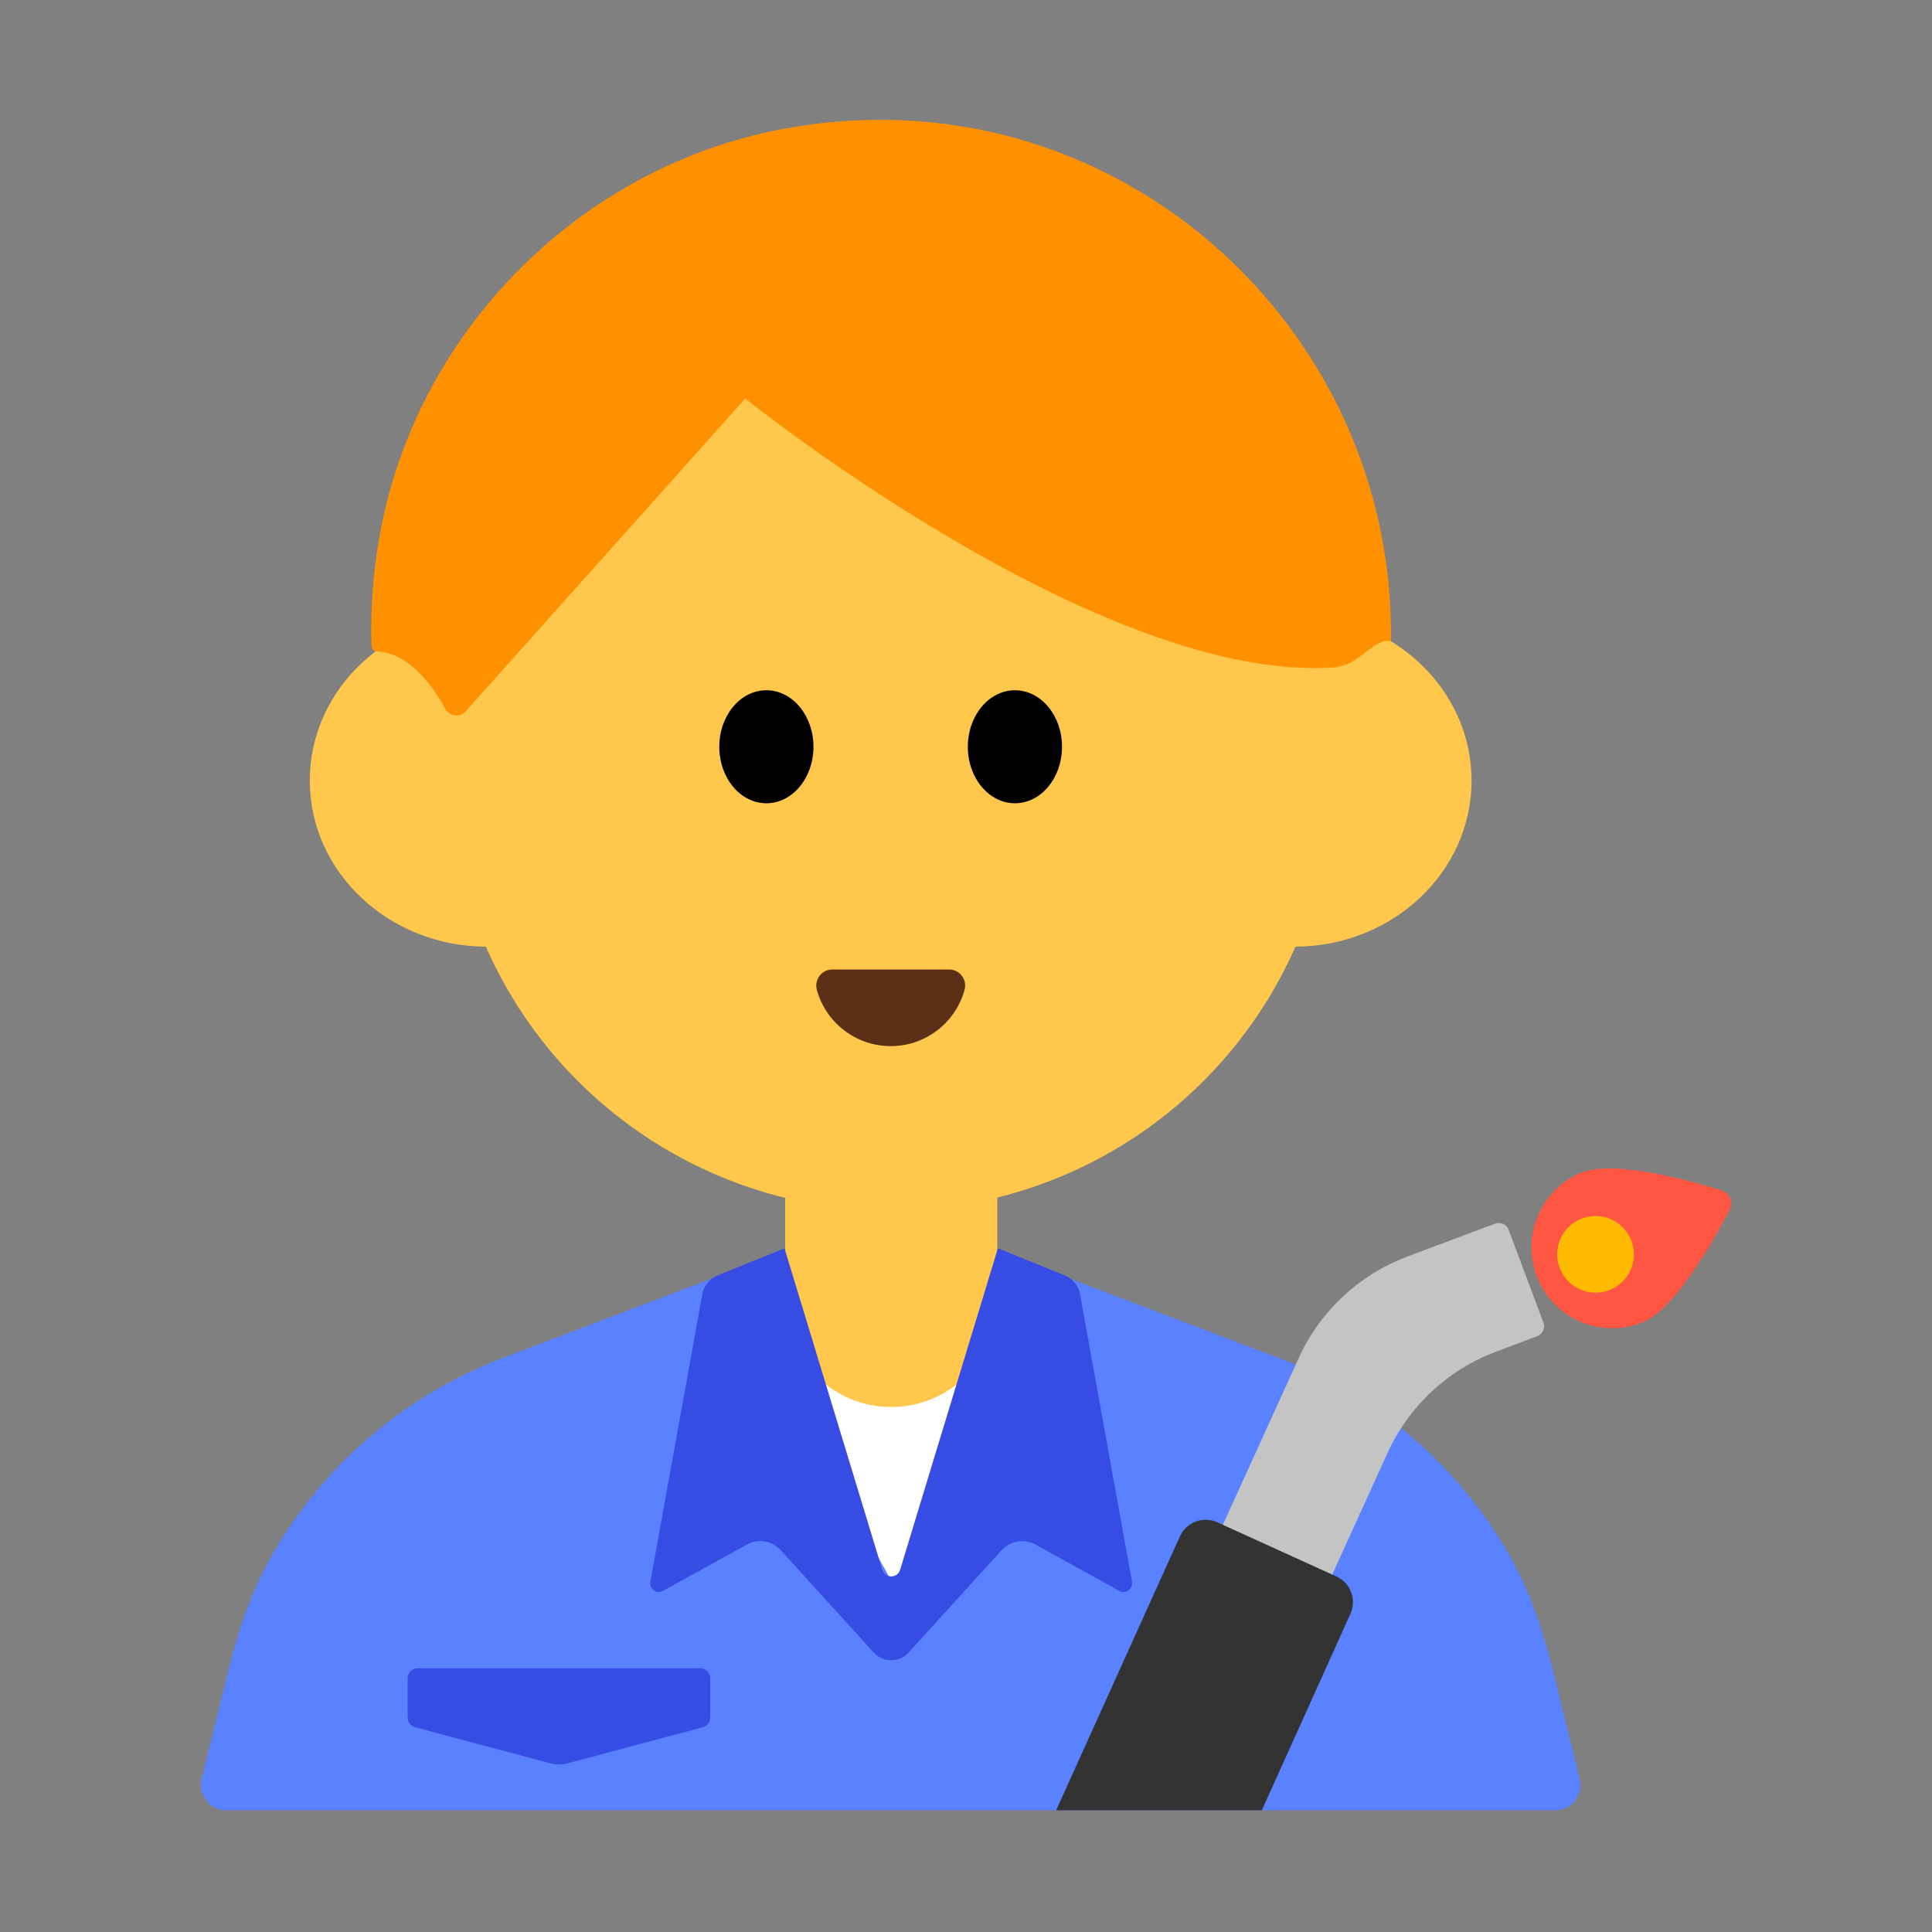 <?xml version="1.0" encoding="UTF-8"?><svg id="Layer_1" xmlns="http://www.w3.org/2000/svg" viewBox="0 0 40 40"><rect x="0" y="0" width="40" height="40" fill="#808080" stroke="none"/><g><path d="m26.473,28.116l-4.214-1.601c-2.46-.935-5.178-.935-7.638,0l-4.214,1.601c-2.028.771-3.708,2.218-4.771,4.071-.437.76-.713,1.602-.922,2.454l-.539,2.189c-.081.331.169.651.51.651h27.511c.341,0,.591-.32.51-.651l-.539-2.189c-.21-.851-.486-1.693-.922-2.454-1.064-1.853-2.743-3.301-4.771-4.071Z" fill="#5a81ff"/><polygon points="16.065 28.441 21.013 28.441 18.539 32.88 16.065 28.441" fill="#fff"/><g><circle cx="18.44" cy="15.904" r="9.16" fill="#ffc84d"/><g><ellipse cx="10.081" cy="16.161" rx="3.667" ry="3.439" fill="#ffc84d"/><ellipse cx="26.8" cy="16.161" rx="3.667" ry="3.439" fill="#ffc84d"/></g><path d="m28.798,13.278c.097-6.568-5.809-11.878-12.585-10.609-4.231.792-7.618,4.217-8.36,8.457-.134.764-.185,1.517-.162,2.251.002.059.048.11.107.11.234.002.833.122,1.417,1.183.088.159.302.195.424.06l5.79-6.479s7.335,5.891,12.176,5.569c.107-.007.23-.044.351-.096.323-.182.594-.519.842-.447Z" fill="#ff9000"/><g><ellipse cx="15.867" cy="15.461" rx=".975" ry="1.17"/><ellipse cx="21.013" cy="15.461" rx=".975" ry="1.17"/></g><path d="m19.653,20.073c.219,0,.375.21.317.422-.185.671-.799,1.164-1.529,1.164s-1.344-.493-1.529-1.164c-.058-.211.098-.422.317-.422h2.425Z" fill="#5c2f17"/></g><path d="m16.255,22.766h4.393v4.169c0,1.212-.984,2.196-2.196,2.196h0c-1.212,0-2.196-.984-2.196-2.196v-4.169h0Z" fill="#ffc84d"/><path d="m22.361,26.795c-.03-.169-.142-.311-.298-.382l-1.403-.568-2.025,6.659c-.058.178-.31.178-.368,0l-2.025-6.659-1.403.568c-.156.071-.267.213-.298.382l-1.076,5.953c-.027.149.131.262.263.189l1.734-.958c.233-.129.524-.081.703.116l1.926,2.12c.193.212.527.212.72,0l1.926-2.12c.179-.197.47-.245.703-.116l1.734.958c.132.073.29-.04.263-.189l-1.076-5.953Z" fill="#374be5"/><path d="m14.55,35.761l-2.792.745c-.122.033-.25.033-.372,0l-2.792-.745c-.091-.024-.154-.107-.154-.201v-.813c0-.115.093-.208.208-.208h5.849c.115,0,.208.093.208.208v.813c0,.094-.063.176-.154.201Z" fill="#374be5"/><path d="m29.136,26.016l1.818-.682c.113-.042.238.015.281.128l.72,1.921c.042.113-.015.238-.128.281l-.854.321c-.997.374-1.805,1.128-2.246,2.097l-2.355,5.179-2.265-1.03,2.783-6.117c.441-.969,1.249-1.723,2.246-2.097Z" fill="#c4c4c4"/><path d="m26.125,37.48l1.835-4.071c.132-.292.002-.636-.29-.769l-2.468-1.123c-.293-.133-.639-.003-.772.29l-2.563,5.672h4.258Z" fill="#333"/><path d="m34.024,27.371c-.853.356-1.834-.048-2.189-.902-.356-.853.048-1.834.902-2.189.657-.274,2.214.152,2.897.362.177.055.259.252.173.416-.331.633-1.126,2.038-1.783,2.312Z" fill="#ff5543"/><circle cx="33.034" cy="25.97" r=".794" fill="#fb0"/></g><rect y="-.02" width="40" height="40" fill="none"/></svg>